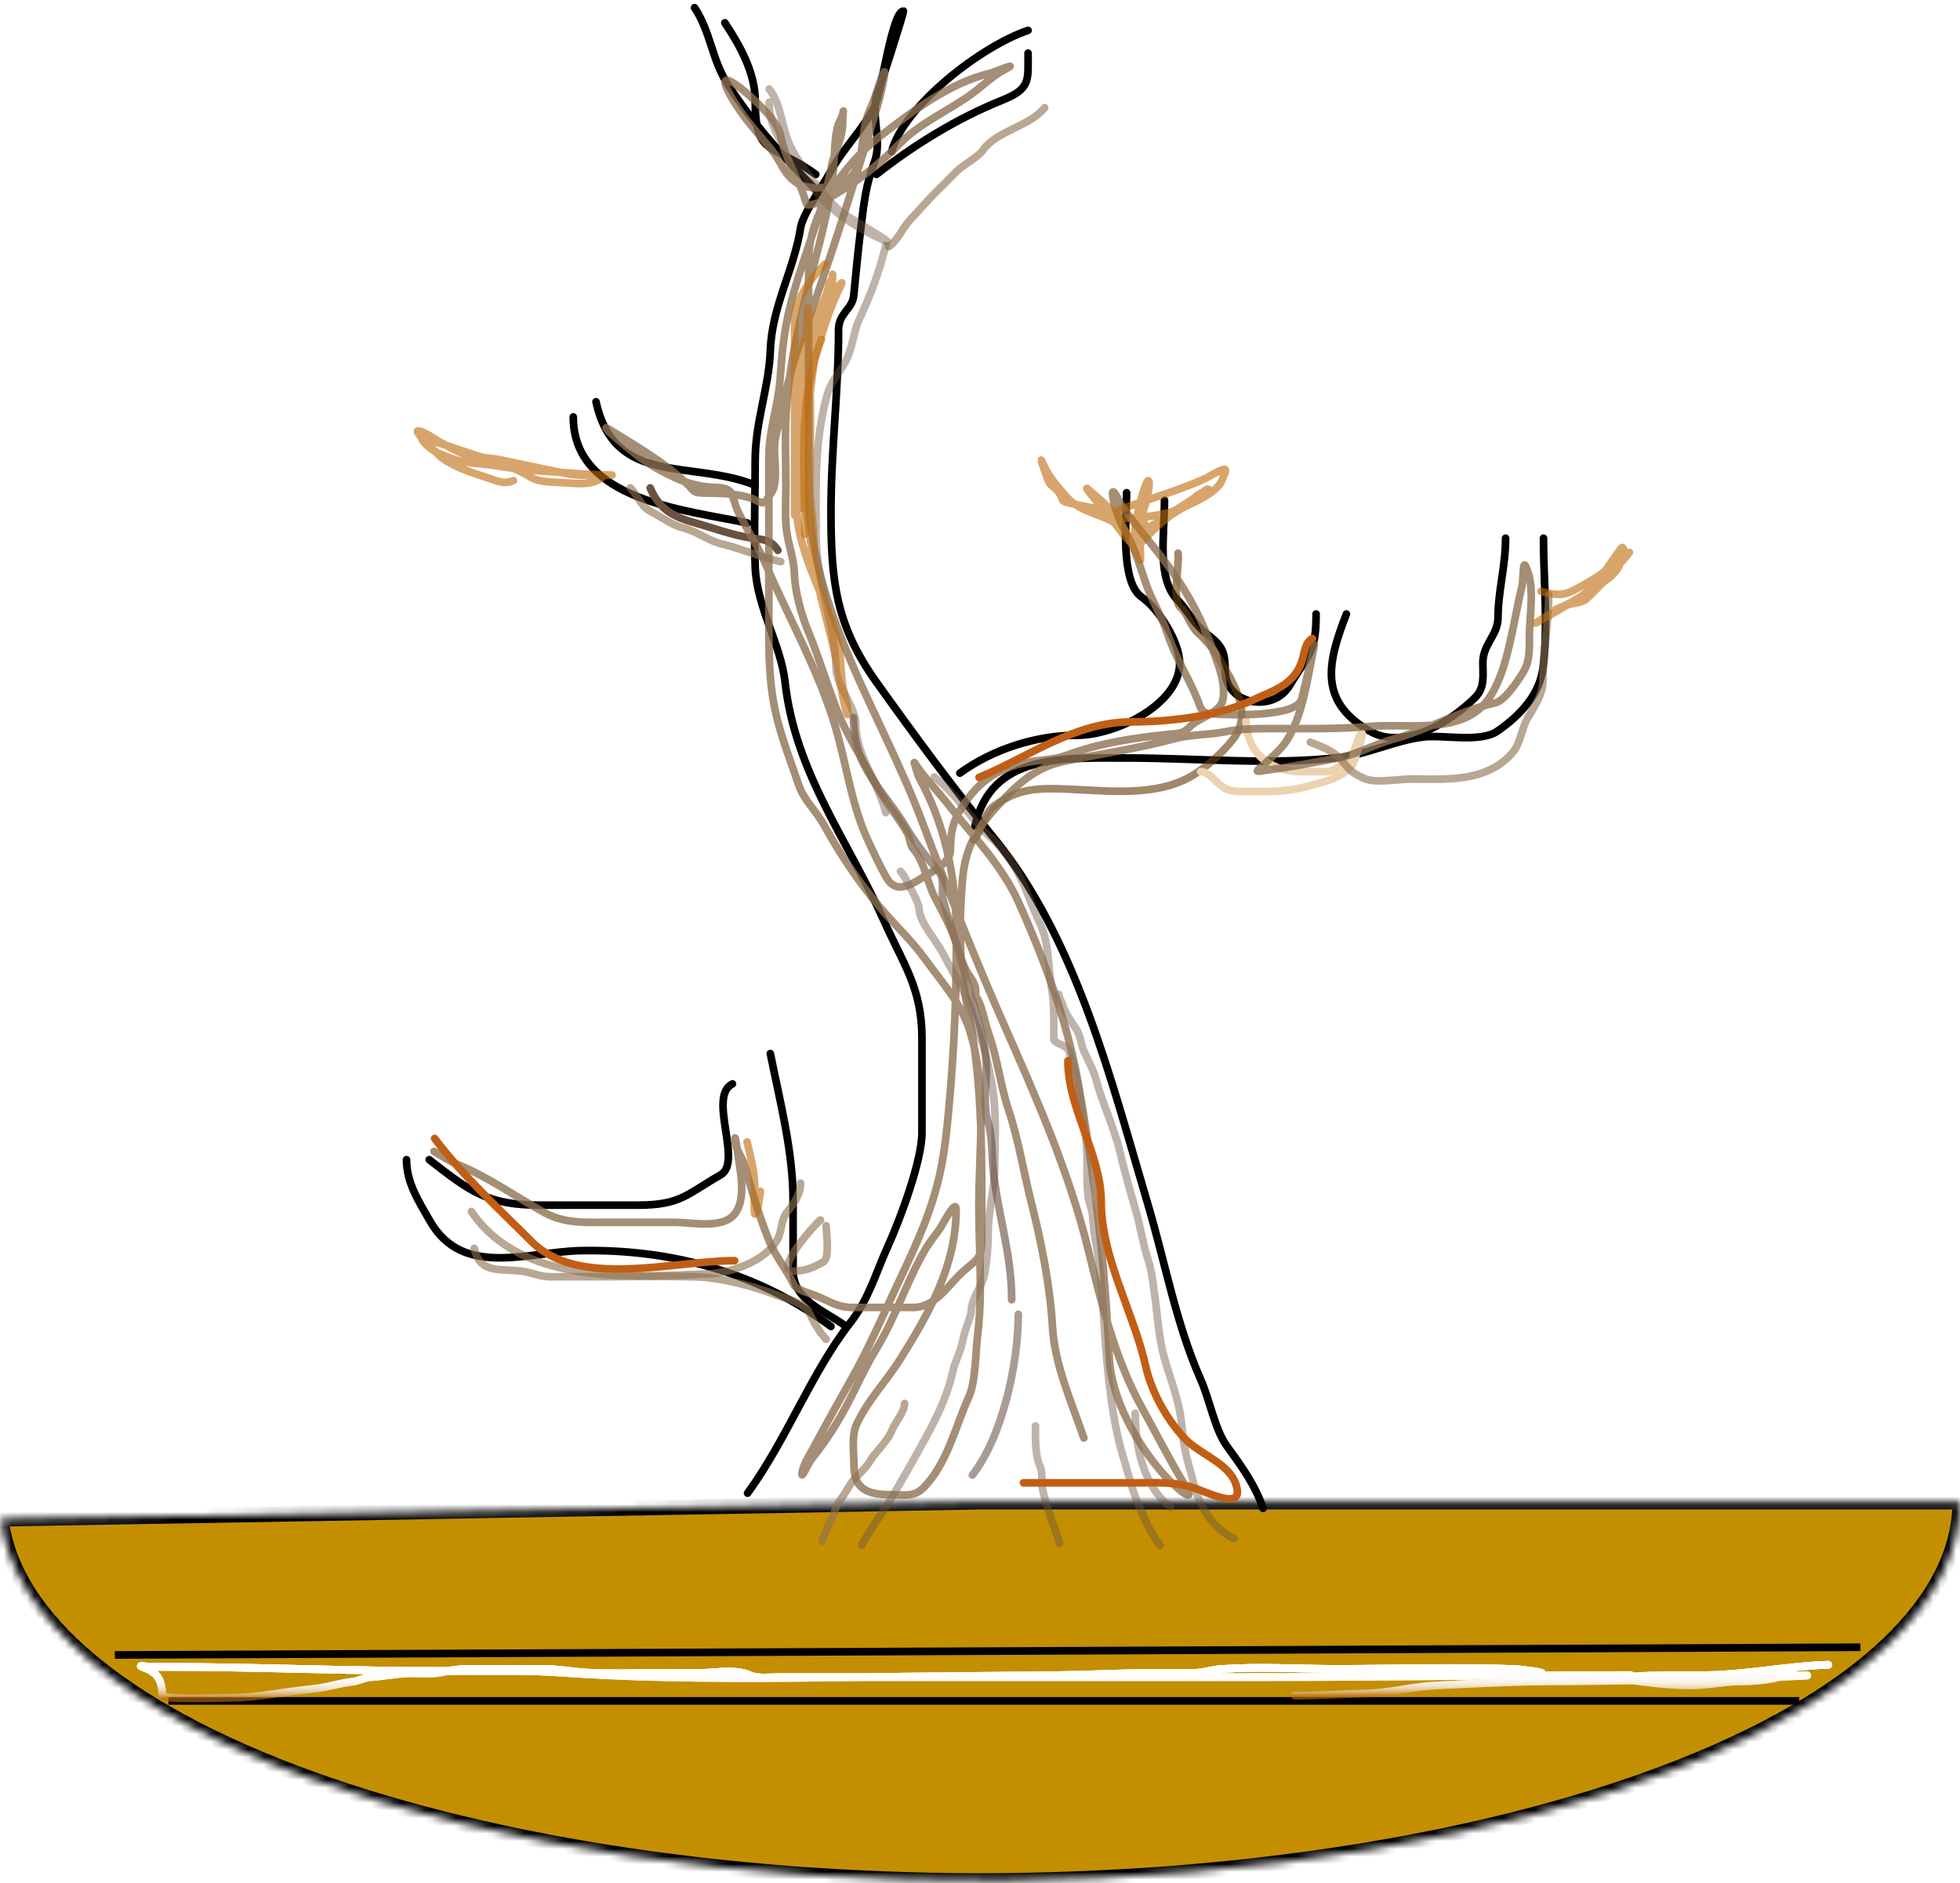 <svg width="256" height="246" viewBox="0 0 256 246" fill="none" xmlns="http://www.w3.org/2000/svg">
<mask id="path-1-inside-1_1_856" fill="white">
<path d="M256 196.178C256 209.113 242.907 221.535 219.523 230.784C196.14 240.033 164.323 245.374 130.883 245.666C97.443 245.957 65.037 241.175 40.6 232.343C16.163 223.51 1.636 211.33 0.13 198.408L128 196.178H256Z"/>
</mask>
<path d="M256 196.178C256 209.113 242.907 221.535 219.523 230.784C196.14 240.033 164.323 245.374 130.883 245.666C97.443 245.957 65.037 241.175 40.6 232.343C16.163 223.51 1.636 211.33 0.13 198.408L128 196.178H256Z" fill="#C38F00" stroke="black" stroke-width="2" mask="url(#path-1-inside-1_1_856)"/>
<path d="M115.071 10.847C114.781 12.188 114.519 13.286 114.292 13.794C114.328 13.132 114.443 12.492 114.696 11.89C114.766 11.726 114.898 11.356 115.071 10.847C115.884 7.096 116.917 1.44 117.997 1.44C118.114 1.44 116.001 8.122 115.071 10.847Z" fill="#6A5240"/>
<path d="M97.646 195.045C102.78 187.985 105.928 179.375 111.066 172.769C113.51 169.627 114.324 166.416 115.961 162.814C117.558 159.302 120.417 151.641 120.417 147.964C120.417 143.839 120.417 139.714 120.417 135.588C120.417 129.045 117.946 125.878 115.466 120.298C110.797 109.792 103.865 101.028 102.541 89.112C101.993 84.177 98.832 79.327 98.636 74.042C98.465 69.436 98.636 64.791 98.636 60.181C98.636 55.026 100.441 50.662 100.616 45.771C100.823 39.986 103.687 35.345 104.576 29.711C104.855 27.944 107.675 23.892 108.591 22.231C110.225 19.269 112.769 16.845 114.256 13.87C115.112 12.159 116.511 1.44 117.997 1.44C118.136 1.44 115.136 10.846 114.696 11.89C113.538 14.642 115.272 18.199 114.256 21.021C113.067 24.325 112.909 26.021 112.441 29.766C112.07 32.74 111.805 35.631 111.506 38.621C111.329 40.399 109.526 40.909 109.526 43.076C109.526 51.052 108.536 58.779 108.536 66.837C108.536 75.785 109.117 81.609 114.476 89.112C119.372 95.966 124.635 103.123 129.822 109.463C140.586 122.62 145.161 141.22 149.897 157.204C152.188 164.935 153.644 173.033 156.827 180.195C158.002 182.837 158.675 186.737 160.238 188.885C162.142 191.503 163.961 194.006 164.968 197.025" stroke="black" stroke-linecap="round" stroke-linejoin="round"/>
<path d="M127.347 107.923C129.432 98.421 138.861 99.013 147.147 99.013C156.22 99.013 165.844 99.96 174.868 98.957C178.627 98.54 182.158 96.703 185.978 96.262C188.524 95.969 193.389 97.042 195.603 95.492C198.509 93.458 201.091 90.811 201.544 87.187C202.226 81.724 201.599 75.819 201.599 70.302" stroke="black" stroke-linecap="round" stroke-linejoin="round"/>
<path d="M125.367 100.992C129.673 97.861 135.328 96.042 140.712 96.042C145.706 96.042 154.077 92.019 154.077 86.637C154.077 83.792 151.268 79.474 149.127 78.002C146.242 76.018 147.147 67.615 147.147 64.362" stroke="black" stroke-linecap="round" stroke-linejoin="round"/>
<path d="M152.097 65.352C152.097 69.989 151.049 75.634 153.857 78.442C155.158 79.743 155.79 81.369 157.542 82.732C159.595 84.329 160.018 84.981 160.018 87.627C160.018 91.97 166.239 93.209 168.433 89.552C170.937 85.378 171.898 85.336 171.898 80.202" stroke="black" stroke-linecap="round" stroke-linejoin="round"/>
<path d="M175.858 80.202C173.299 86.759 172.293 91.648 178.883 95.492C183.432 98.146 189.598 94.183 192.688 91.092C193.96 89.82 193.678 88.239 193.678 86.582C193.678 84.132 195.658 82.953 195.658 80.697C195.658 77.263 196.648 73.94 196.648 70.302" stroke="black" stroke-linecap="round" stroke-linejoin="round"/>
<path d="M110.516 173.264C107.525 171.065 103.586 169.911 103.586 165.894C103.586 162.869 103.586 159.844 103.586 156.819C103.586 150.374 101.88 143.945 100.616 137.624" stroke="black" stroke-linecap="round" stroke-linejoin="round"/>
<path d="M108.536 173.264C99.077 166.309 87.908 163.137 75.865 163.364C69.035 163.493 60.458 167.009 56.175 159.514C54.71 156.95 53.095 154.522 53.095 151.484" stroke="black" stroke-linecap="round" stroke-linejoin="round"/>
<path d="M56.065 151.484C61.546 155.766 63.754 157.424 70.695 157.424C74.894 157.424 79.092 157.424 83.291 157.424C88.93 157.424 89.732 155.975 94.126 153.464C97.047 151.795 92.385 143.224 95.666 141.584" stroke="black" stroke-linecap="round" stroke-linejoin="round"/>
<path d="M97.646 68.322C89.519 66.58 74.876 65.419 74.876 54.461" stroke="black" stroke-linecap="round" stroke-linejoin="round"/>
<path d="M77.846 52.481C80.29 63.617 90.184 59.991 98.636 63.372" stroke="black" stroke-linecap="round" stroke-linejoin="round"/>
<path d="M106.556 24.761C102.11 20.314 98.529 16.341 95.116 11.12C92.948 7.805 92.851 4.203 90.716 1" stroke="black" stroke-linecap="round" stroke-linejoin="round"/>
<path d="M106.556 22.781C100.805 18.598 98.636 20.608 98.636 13.1C98.636 9.491 96.597 5.862 94.676 2.98" stroke="black" stroke-linecap="round" stroke-linejoin="round"/>
<path d="M114.477 22.781C119.412 18.903 125.024 15.455 130.867 13.1C134.639 11.581 134.277 10.521 134.277 6.94" stroke="black" stroke-linecap="round" stroke-linejoin="round"/>
<path d="M116.457 19.811C118.013 13.868 128.177 6.004 134.277 3.97" stroke="black" stroke-linecap="round" stroke-linejoin="round"/>
<line x1="14.998" y1="216.178" x2="242.998" y2="215.169" stroke="black"/>
<line x1="22" y1="222.178" x2="235" y2="222.178" stroke="black"/>
<g filter="url(#filter0_d_1_856)">
<path d="M132.136 165.775C132.136 159.579 130.243 154.449 129.703 148.509C129.504 146.329 129.639 144.557 129.014 142.447C128.403 140.386 128.83 137.778 128.83 135.651C128.83 131.259 126.969 127.087 125.937 122.839C125.168 119.673 124 116.655 123.182 113.517C122.902 112.443 123.437 110.838 122.677 109.936C121.124 108.092 119.79 106.471 118.452 104.242C115.204 98.829 111.472 96.436 111.472 89.731" stroke="#6A5240" stroke-opacity="0.64" stroke-linecap="round" stroke-linejoin="round"/>
</g>
<g filter="url(#filter1_d_1_856)">
<path d="M155.189 194.967C152.44 193.714 150.661 190.795 149.956 187.925C149.531 186.192 148.893 184.339 148.636 182.57C148.423 181.104 148.343 179.596 148.049 178.144C147.581 175.831 146.703 173.613 146.068 171.346C145.347 168.771 145.211 166.045 144.846 163.399C144.624 161.791 144.443 160.051 143.941 158.508C143.246 156.373 142.947 154.168 142.327 152.053C141.555 149.419 140.859 146.916 140.224 144.277C139.462 141.107 137.982 138.131 137.143 134.984C136.822 133.78 136.124 132.535 135.615 131.39C135.19 130.435 135.13 129.347 134.6 128.48C134.057 127.592 133.131 126.427 132.864 125.436C132.718 124.895 132.301 124.382 132.301 123.883" stroke="#6A5240" stroke-opacity="0.44" stroke-linecap="round" stroke-linejoin="round"/>
</g>
<g filter="url(#filter2_d_1_856)">
<path d="M106.553 195.847C107.73 193.581 109.361 191.547 110.636 189.343C111.631 187.624 112.634 185.914 113.595 184.183C115.575 180.62 117.551 177.165 118.437 173.18C118.738 171.824 119.488 170.537 119.745 169.12C119.886 168.343 120.121 167.712 120.369 166.969C120.517 166.523 120.858 165.667 120.858 165.245C120.858 163.572 122.337 162.014 122.606 160.403C122.894 158.674 123.058 157.1 123.058 155.268C123.058 152.204 123.939 149.255 123.939 146.159C123.939 142.391 124.211 139.049 123.498 135.278C123.052 132.915 122.599 130.802 121.738 128.553C121.097 126.879 120.714 125.158 119.879 123.565C118.956 121.803 117.979 120.107 117.067 118.381C116.185 116.711 114.148 114.579 114.035 112.659C114.001 112.08 113.346 110.765 113.02 110.214C112.582 109.472 112.212 108.415 111.614 107.817" stroke="#6A5240" stroke-opacity="0.44" stroke-linecap="round" stroke-linejoin="round"/>
</g>
<g filter="url(#filter3_d_1_856)">
<path d="M145.506 195.847C144.268 194.231 143.545 192.52 142.742 190.663C141.847 188.59 141.418 186.625 140.762 184.501C139.517 180.475 138.993 176.083 138.586 171.896C138.075 166.648 138.068 161.257 137.094 156.063C136.903 155.045 136.776 153.979 136.715 152.945C136.661 152.031 136.275 151.323 136.152 150.439C135.794 147.858 136.167 145.169 135.798 142.589C135.252 138.769 134.923 135.002 133.609 131.28C133.332 130.493 131.656 130.304 131.641 129.727C131.585 127.539 131.772 125.383 131.372 123.223C130.878 120.556 131.065 117.225 129.88 114.738C128.667 112.19 127.854 109.36 126.359 106.986C125.642 105.846 124.618 104.467 123.596 103.563C120.853 101.136 119.023 97.749 116.016 95.493" stroke="#6A5240" stroke-opacity="0.44" stroke-linecap="round" stroke-linejoin="round"/>
</g>
<g filter="url(#filter4_d_1_856)">
<path d="M109.693 100.159C108.842 96.499 105.794 92.614 105.794 88.752C105.794 86.284 103.264 83.663 103.195 81.315C103.017 75.26 100.595 69.887 100.595 63.915C100.595 57.475 100.334 51.716 102.04 45.575C102.525 43.828 103.704 42.636 104.494 41.099C105.408 39.322 105.437 37.445 106.227 35.72C107.809 32.268 108.802 29.646 109.693 26.081" stroke="#6A5240" stroke-opacity="0.44" stroke-linecap="round" stroke-linejoin="round"/>
</g>
<g filter="url(#filter5_d_1_856)">
<path d="M132.409 195.589C131.634 193.187 130.675 190.969 130.166 188.48C129.991 187.627 130.232 186.388 129.868 185.615C129.17 184.13 129.247 181.925 129.247 180.263" stroke="#6A5240" stroke-opacity="0.44" stroke-linecap="round" stroke-linejoin="round"/>
</g>
<g filter="url(#filter6_d_1_856)">
<path d="M94.464 7.34C94.464 11.766 97.156 13.462 99.155 16.96C101.508 21.078 105.399 23.54 109.534 25.419C111.279 26.212 106.367 23.254 104.724 22.268C103.101 21.294 101.884 19.692 100.696 18.24C99.562 16.855 98.002 14.699 97.213 13.074C96.078 10.739 96.108 7.689 94.464 5.634" stroke="#6A5240" stroke-opacity="0.44" stroke-linecap="round" stroke-linejoin="round"/>
</g>
<g filter="url(#filter7_d_1_856)">
<path d="M146.871 190.866C143.311 188.062 142.273 182.995 142.273 178.606" stroke="#6A5240" stroke-opacity="0.44" stroke-linecap="round" stroke-linejoin="round"/>
</g>
<g filter="url(#filter8_d_1_856)">
<path d="M121 186.678C124.819 181.818 127 172.394 127 165.678" stroke="#6A5240" stroke-opacity="0.57" stroke-linecap="round" stroke-linejoin="round"/>
</g>
<g filter="url(#filter9_d_1_856)">
<path d="M101.4 195.328C101.749 194.139 102.161 193.326 102.686 192.277C103.027 191.594 103.276 190.522 103.738 189.952C104.436 189.089 104.861 188.027 105.607 187.174C106.274 186.411 107.072 185.813 107.581 184.94C108.454 183.444 109.86 182.443 110.515 180.785C110.938 179.717 112.151 178.466 112.151 177.332" stroke="#8D7151" stroke-opacity="0.62" stroke-linecap="round" stroke-linejoin="round"/>
</g>
<g filter="url(#filter10_d_1_856)">
<path d="M130.444 8.066C128.4 10.583 124.188 11.054 122.372 13.626C121.709 14.565 119.963 15.412 119.036 16.303C118.269 17.041 117.581 17.788 116.812 18.527C115.414 19.872 114.145 21.366 112.859 22.728C111.915 23.727 111.258 25.429 110.058 26.229" stroke="#8D7151" stroke-opacity="0.62" stroke-linecap="round" stroke-linejoin="round"/>
</g>
<g filter="url(#filter11_d_1_856)">
<path d="M78.923 57.734C80.174 60.676 82.094 61.555 84.936 62.347C87.494 63.06 89.805 63.976 92.473 64.324C93.953 64.517 94.732 64.582 95.603 65.888" stroke="#6A5240" stroke-linecap="round" stroke-linejoin="round"/>
</g>
<g filter="url(#filter12_d_1_856)">
<path d="M76.329 57.734C77.516 58.996 77.625 60.113 79.088 60.864C80.63 61.656 81.704 62.577 83.371 63.006C85.103 63.451 86.518 64.635 88.313 65.065C90.888 65.681 93.367 66.792 95.973 67.371" stroke="#8D7151" stroke-opacity="0.62" stroke-linecap="round" stroke-linejoin="round"/>
</g>
<g filter="url(#filter13_d_1_856)">
<path d="M55.572 152.251C61.968 161.749 75.886 160.841 86.336 160.406C89.554 160.272 93.886 158.78 95.52 155.958C96.141 154.886 95.959 153.358 96.797 152.334C97.686 151.247 98.568 150 98.568 148.545" stroke="#8D7151" stroke-opacity="0.62" stroke-linecap="round" stroke-linejoin="round"/>
</g>
<g filter="url(#filter14_d_1_856)">
<path d="M55.942 157.07C56.699 160.519 59.425 159.653 62.243 160.056C63.549 160.242 64.469 160.776 65.93 160.776C67.426 160.776 68.922 160.776 70.418 160.776C75.144 160.776 79.882 160.676 84.606 160.776C88.084 160.85 92.245 161.954 95.438 163.165C96.909 163.723 99.079 164.153 99.762 165.595C100.271 166.669 101.062 168.09 101.904 168.931" stroke="#8D7151" stroke-opacity="0.62" stroke-linecap="round" stroke-linejoin="round"/>
</g>
<g filter="url(#filter15_d_1_856)">
<path d="M101.163 153.363C100.356 153.974 95.014 160.035 97.621 160.035C99.184 160.035 100.159 159.604 101.533 158.841C102.426 158.345 101.904 155.021 101.904 154.105" stroke="#8D7151" stroke-opacity="0.62" stroke-linecap="round" stroke-linejoin="round"/>
</g>
<g filter="url(#filter16_d_1_856)">
<path d="M147.865 66.259C148.101 67.677 146.988 72.37 148.236 73.384C149.085 74.074 149.465 75.774 150.459 76.658C151.21 77.325 152.481 78.719 152.972 79.603C154.605 82.542 157.918 86.879 155.072 90.537C153.597 92.434 151.152 94.639 148.977 95.726C143.741 98.344 137.008 97.024 131.185 97.024C128.033 97.024 125.953 97.645 123.628 99.454C122.626 100.233 122.196 102.677 121.178 103.695" stroke="#684011" stroke-opacity="0.62" stroke-linecap="round" stroke-linejoin="round"/>
</g>
<g filter="url(#filter17_d_1_856)">
<path d="M156.761 88.128C156.864 92.385 159.851 94.8 163.968 94.8C164.997 94.8 166.027 94.8 167.057 94.8C168.266 94.8 168.602 94.159 169.651 93.77C170.965 93.284 170.573 93.07 170.928 91.917C171.024 91.605 171.571 89.775 171.875 89.775C172.181 89.775 170.805 93.664 170.66 93.873C169.422 95.662 166.366 96.297 164.359 96.818C161.786 97.485 159.263 97.394 156.596 97.394C154.854 97.394 154.138 97.329 152.848 96.076C152.276 95.521 151.639 94.8 150.83 94.8" stroke="#EBD2B0" stroke-linecap="round" stroke-linejoin="round"/>
</g>
<g filter="url(#filter18_d_1_856)">
<path d="M198.274 73.672C198.274 77.573 197.533 80.9 197.533 84.813C197.533 86.756 196.396 88.284 195.474 89.899C194.692 91.267 194.666 93.076 193.456 94.429C190.038 98.249 184.851 97.765 180.153 97.765C178.566 97.765 175.652 98.344 174.182 97.683C172.842 97.08 172.356 96.703 171.422 95.541C170.221 94.045 168.801 93.611 167.139 92.946" stroke="#8D7151" stroke-opacity="0.62" stroke-linecap="round" stroke-linejoin="round"/>
</g>
<g filter="url(#filter19_f_1_856)">
<path d="M141.564 187.834C139.948 183.146 137.741 178.241 137.466 173.296C137.177 168.082 136.009 162.245 134.728 157.193C133.713 153.194 133.042 148.924 131.742 145.024C130.652 141.755 130.313 138.315 129.147 135.078C128.646 133.684 128.308 131.421 127.562 130.3C127.342 129.971 127.488 129.357 127.397 128.982C127.191 128.139 126.553 127.436 126.161 126.676C125.388 125.174 125.108 123.684 124.514 122.146C123.894 120.542 122.915 118.755 122.105 117.224C121.108 115.342 120.729 112.489 119.325 110.944C118.79 110.356 118.903 109.513 118.501 108.802C117.343 106.754 115.769 104.99 114.671 102.913C112.864 99.494 110.627 96.176 109.235 92.555C107.956 89.23 106.954 85.837 105.569 82.486C104.682 80.339 103.816 77.279 103.757 74.949C103.715 73.252 103.162 71.692 102.851 70.048C102.445 67.903 102.645 65.593 102.645 63.418C102.645 60.351 102.509 57.255 102.666 54.192C102.994 47.786 104.57 41.206 106.187 35.042C107.401 30.414 108.685 25.665 108.946 20.834C109.019 19.485 109.07 16.922 109.688 15.809C110.443 14.45 110.058 13.596 110.058 16.056C110.058 18.255 108.99 19.66 108.596 21.76C107.249 28.945 103.93 35.438 102.645 42.62C102.213 45.037 102.069 47.207 101.883 49.621C101.618 53.069 100.421 56.244 100.421 59.732C100.421 66.699 100.421 73.666 100.421 80.632C100.421 85.24 100.377 89.461 101.513 93.935C102.275 96.936 103.34 99.647 104.334 102.563C105.009 104.544 106.594 105.906 107.587 107.711C109.661 111.482 112.023 115.019 114.795 118.357C116.787 120.757 119.063 122.813 120.89 125.358C122.94 128.215 125.417 130.91 126.553 134.316C128.998 141.651 127.85 149.935 127.85 157.585C127.85 163.076 128.372 169.001 127.685 174.449C127.401 176.707 127.453 180.458 126.553 182.439C124.793 186.31 123.659 191.404 120.519 194.424C119.334 195.563 118.109 195.247 116.483 195.247C113.557 195.247 111.541 194.69 111.541 191.479C111.541 189.806 111.17 187.542 111.912 185.981C113.436 182.771 115.713 180.511 117.554 177.579C121.354 171.527 124.885 165.279 124.885 158.017C124.885 156.451 123.071 160.07 122.743 160.529C122.052 161.496 121.399 162.271 120.807 163.289C118.408 167.421 116.955 172.137 114.424 176.262C112.733 179.017 111.512 182.04 109.873 184.89C108.705 186.92 107.464 188.765 106.002 190.594C105.528 191.185 104.683 193.243 104.746 192.488C104.834 191.427 105.836 189.883 106.27 189.07C107.883 186.04 109.573 183.044 111.253 180.05C113.279 176.44 114.905 172.759 116.648 169.013C118.904 164.164 121.163 159.693 122.496 154.434C123.298 151.271 123.639 147.977 123.937 144.735C124.666 136.823 124.994 128.695 124.885 120.746C124.796 114.297 123.281 107.365 120.107 101.698C119.856 101.25 119.365 99.489 119.407 99.556C120.572 101.45 122.276 103.092 123.649 104.849C126.933 109.053 130.823 112.937 133.039 117.863C136.375 125.276 139.41 133.457 140.823 141.461C142.926 153.38 144.352 165.19 144.879 177.312C145.113 182.676 148.603 188.922 152.272 192.9C153.185 193.89 156.711 197.2 154.661 193.826C152.712 190.621 151.007 187.225 149.183 183.942C145.652 177.586 143.847 170.196 142.12 163.186C139.677 153.271 135.473 143.65 131.35 134.336C127.409 125.432 123.861 116.418 120.437 107.32C115.074 93.072 105.611 79.487 105.611 63.83C105.611 53.89 105.611 43.951 105.611 34.012C105.611 27.979 110.194 21.488 114.918 17.827C119.115 14.575 123.996 10.846 129.23 9.59C129.854 9.44 133.347 7.975 131.309 9.034C129.746 9.847 128.489 11.093 127.088 12.144C124.163 14.337 120.328 15.959 117.76 18.527C115.363 20.924 112.996 22.938 110.141 24.746C109.067 25.426 107.782 26.229 106.558 26.579C105.225 26.959 105.447 26.931 105.013 25.631C104.115 22.935 102.534 20.715 101.986 17.868C101.641 16.07 99.966 14.481 98.712 13.256C97.028 11.608 92.885 8.163 95.603 12.823C97.132 15.444 98.901 17.287 100.792 19.598C102.141 21.247 102.282 22.725 104.128 23.922C106.05 25.169 110.627 24.402 111.706 22.357C112.942 20.015 112.431 16.938 113.6 14.388C114.238 12.997 114.585 11.693 115.083 10.27C115.18 9.993 115.717 8.625 115.495 9.961C115.058 12.582 114.211 15.168 113.435 17.703C110.761 26.448 108.032 35.135 104.869 43.732C103.641 47.069 102.77 50.311 102.11 53.801C101.817 55.348 101.203 56.81 101.163 58.393C101.12 60.062 101.488 62.035 101.08 63.665C100.959 64.151 100.273 65.111 99.968 65.518C99.631 65.968 98.623 65.255 98.321 65.147C96.373 64.453 94.269 64.438 92.226 64.406C90.356 64.377 90.82 64.237 89.611 63.088C86.69 60.314 82.998 58.23 79.603 56.108C77.521 54.806 83.098 59.638 85.225 60.864C87.815 62.359 90.349 63.593 93.379 63.665C96.158 63.731 95.347 64.665 96.468 66.96C97.6 69.276 99.034 71.422 100.051 73.796C103.097 80.905 106.957 87.623 109.152 95.088C110.614 100.058 111.203 105.124 113.374 109.791C114.134 111.425 114.858 112.995 115.742 114.568C116.956 116.73 118.652 115.79 120.601 114.568C121.82 113.804 124.143 112.704 124.143 111.026C124.143 108.81 124.399 107.409 125.626 105.466C127.855 101.937 130.641 100.115 134.769 99.474C136.434 99.216 137.763 99.229 139.32 98.65C143.514 97.093 147.941 96.408 152.375 95.953C153.931 95.793 154.537 95.881 155.402 94.944C156.474 93.782 159.417 93.136 159.726 91.382C160.111 89.203 159.133 86.859 158.408 84.874C157.048 81.15 155.47 77.999 153.137 74.702C151.102 71.826 148.785 69.196 146.712 66.383C146.345 65.885 145.069 62.891 145.353 64.941C145.598 66.709 146.49 68.532 147.33 70.089C148.422 72.113 148.984 74.322 149.76 76.473C150.533 78.617 151.757 80.57 152.478 82.733C153.487 85.761 155.102 88.297 156.349 91.237C156.775 92.241 156.788 93.138 158.079 93.235C160.108 93.388 169.375 93.794 170.022 91.299C170.592 89.101 172.047 82.445 171.587 84.668C170.805 88.447 170.184 93.399 168.087 96.694C167.249 98.01 165.759 99.227 164.627 100.257C163.938 100.883 164.1 100.785 165.286 100.627C168.534 100.194 171.77 99.592 174.985 98.959C177.401 98.484 179.605 97.192 181.986 96.55C186.509 95.33 190.697 92.814 195.227 91.835C196.556 91.547 198.25 88.948 198.933 87.84C199.84 86.371 199.757 84.767 199.757 83.103C199.757 80.418 200.579 76.338 199.201 73.858C198.911 73.336 198.939 75.938 198.81 76.473C198.391 78.209 198.061 79.954 197.698 81.703C197.027 84.933 196.065 89.802 193.621 92.246C190.032 95.835 183.485 94.484 179 94.882C174.662 95.268 170.324 95.17 165.966 95.17C163.995 95.17 161.975 95.194 160.035 95.582C157.879 96.013 155.515 95.925 153.425 96.488C148.751 97.747 143.876 98.474 139.134 99.412C135.656 100.1 133.375 101.973 131 104.499C127.794 107.91 126.117 110.253 125.708 114.98C125.246 120.324 125.264 126.379 126.367 131.618C128.474 141.626 128.221 151.887 128.221 162.053C128.221 164.518 127.45 164.586 125.791 166.089C123.761 167.927 122.194 170.784 119.242 170.784C116.586 170.784 113.93 170.784 111.273 170.784C109.526 170.784 108.38 170.025 106.764 169.322C106.139 169.05 104.019 168.518 103.696 167.839C102.764 165.884 101.229 164.02 100.442 162.053C99.172 158.878 98.178 155.592 97.291 152.292C96.993 151.183 95.974 150.016 95.974 148.874C95.974 147.66 96.444 151.258 96.632 152.457C96.985 154.707 97.317 158.276 94.903 159.397C93.004 160.278 89.996 159.664 88.004 159.664C85.142 159.664 82.28 159.664 79.418 159.664C76.431 159.664 73.786 159.864 71.098 158.388C67.286 156.293 63.879 153.796 59.814 152.128C58.658 151.654 57.73 151.026 56.684 150.398" stroke="#8D7151" stroke-opacity="0.79" stroke-linecap="round" stroke-linejoin="round"/>
</g>
<g filter="url(#filter20_f_1_856)">
<path d="M107.298 44.309C104.14 52.402 105.128 61.217 105.128 69.807" stroke="#BF6E12" stroke-opacity="0.62" stroke-linecap="round" stroke-linejoin="round"/>
</g>
<g filter="url(#filter21_f_1_856)">
<path d="M106.766 44.416C105.714 51.586 104.781 58.528 104.781 65.762C104.781 68.069 104.781 63.564 104.781 63.142C104.781 60.587 104.781 58.031 104.781 55.475C104.781 53.37 104.781 51.265 104.781 49.16C104.781 47.472 104.526 45.733 105.222 44.168C105.921 42.596 106.716 41.038 107.484 39.48C107.915 38.604 108.103 38.021 108.27 37.108C108.348 36.676 108.752 36.543 108.752 36.046C108.752 34.99 108.747 38.177 108.504 39.204C108.087 40.966 107.401 42.658 106.877 44.389C106.226 46.54 106.096 48.858 105.512 51.049C104.147 56.167 103.951 61.059 104.036 66.314C104.109 70.815 106.366 75.448 108.008 79.552C108.725 81.345 109.582 83.733 109.731 85.674C109.843 87.132 109.871 88.494 110.131 89.949C110.308 90.938 110.738 92.064 110.738 93.065C110.738 94.38 109.947 90.546 109.759 89.246C109.244 85.692 108.305 82.322 107.428 78.848C106.304 74.395 105.774 69.313 105.774 64.714C105.774 58.42 106.04 52.029 105.539 45.768C105.405 44.091 105.525 42.361 105.525 40.679C105.525 38.623 105.277 44.787 105.277 46.843C105.277 52.028 105.277 57.213 105.277 62.398C105.277 65.761 105.467 68.674 106.077 71.968C106.34 73.39 106.27 70.846 106.27 70.533C106.27 68.311 105.841 66.111 105.787 63.887C105.672 59.116 105.352 54.32 105.539 49.546C105.655 46.592 106.051 42.983 107.318 40.307C107.822 39.243 108.666 38.37 109.442 37.508C109.791 37.12 110.223 36.452 109.745 37.439C108.479 40.05 107.528 42.878 106.766 45.671C106.166 47.874 105.33 49.998 105.277 52.304C105.23 54.365 104.911 56.146 104.56 58.178C104.108 60.795 104.305 63.481 104.036 66.121C104.006 66.413 103.803 68.327 103.788 66.783C103.773 65.239 103.788 63.694 103.788 62.15C103.788 58.435 103.788 54.722 103.788 51.008C103.788 48.599 103.788 46.191 103.788 43.782C103.788 42.603 103.68 41.366 104.036 40.224C104.736 37.986 106.045 36.203 107.759 34.488" stroke="#BF6E12" stroke-opacity="0.62" stroke-linecap="round" stroke-linejoin="round"/>
</g>
<g filter="url(#filter22_f_1_856)">
<path d="M149.955 64.273C149.66 66.082 148.989 67.673 148.521 69.43C148.339 70.112 148.217 70.998 148.217 71.706C148.217 72.583 148.217 70.092 148.217 69.72C148.217 67.475 150.093 61.008 150.093 63.253C150.093 64.725 149.184 66.259 148.99 67.721C148.771 69.357 148.962 71.132 148.962 72.781C148.962 73.192 149.01 73.397 148.797 72.891C148.41 71.978 147.873 71.112 147.418 70.23C146.677 68.797 145.861 67.377 144.715 66.231C143.879 65.396 142.984 64.681 142.122 63.915C141.298 63.182 143.398 65.718 144.108 66.562C145.206 67.867 146.771 68.777 147.569 70.313C148.041 71.221 147.549 70.8 147.031 70.203C146.142 69.175 145.398 67.785 144.246 67.017C143.09 66.246 141.212 66.089 139.889 65.762C138.461 65.41 138.968 65.518 138.427 64.521C137.913 63.575 137.149 63.626 136.8 62.508C136.611 61.905 135.437 58.733 136.331 60.771C137.011 62.321 138.111 63.538 139.199 64.797C140.894 66.76 143.221 66.995 145.335 68.134C145.969 68.475 147.027 69.657 147.418 70.23C148.183 71.352 148.098 71.946 149.183 70.754C150.918 68.848 152.837 67.071 155.195 65.983C156.502 65.38 159.164 64.119 159.635 62.646C159.727 62.36 160.147 61.658 160.049 61.364C159.927 60.999 157.657 62.402 157.484 62.48C154.327 63.918 150.831 64.947 147.555 66.107C147.428 66.152 145.379 66.906 145.487 67.252C145.815 68.3 151.604 67.259 152.492 67.003C154.061 66.551 154.989 66.109 156.284 65.128C156.649 64.852 157.272 63.979 157.732 63.887C158.266 63.78 156.76 64.396 156.339 64.742C155.207 65.675 153.894 66.382 152.658 67.169C152.072 67.541 148.649 70.267 149.458 68.245" stroke="#BF6E12" stroke-opacity="0.62" stroke-linecap="round" stroke-linejoin="round"/>
</g>
<g filter="url(#filter23_f_1_856)">
<path d="M78.967 62.039C77.643 63.609 75.094 63.109 73.203 63.032C72.255 62.993 70.293 62.93 69.48 62.425C66.559 60.612 63.033 59.844 59.759 58.675C58.438 58.203 57.085 57.826 55.76 57.365C54.989 57.097 54.839 57.163 55.443 57.847C56.447 58.985 57.42 59.243 58.752 59.805C60.569 60.572 62.6 60.482 64.516 60.798C66.699 61.158 68.9 61.419 71.107 61.557C73.945 61.734 76.741 62.039 79.588 62.039C81.358 62.039 76.017 62.249 74.279 61.915C71.35 61.352 68.49 60.706 65.564 60.109C64.156 59.822 62.72 59.767 61.317 59.502C59.977 59.249 58.652 58.338 57.456 57.737C57.005 57.51 55.165 56.182 54.56 56.303C54.123 56.39 57.431 59.588 57.594 59.709C59.773 61.317 62.207 61.881 64.709 62.756C65.573 63.059 66.206 63.123 67.053 62.784" stroke="#BF6E12" stroke-opacity="0.62" stroke-linecap="round" stroke-linejoin="round"/>
</g>
<g filter="url(#filter24_f_1_856)">
<path d="M97.583 149.16C98.081 151.387 98.576 152.981 98.576 155.228C98.576 155.485 98.423 158.561 98.603 158.606C98.921 158.685 99.283 155.954 99.32 155.614" stroke="#BF6E12" stroke-opacity="0.62" stroke-linecap="round" stroke-linejoin="round"/>
</g>
<g filter="url(#filter25_f_1_856)">
<path d="M212.822 72.157C211.154 74.229 209.204 76.329 207.277 78.165C206.457 78.945 205.017 78.658 204.016 79.346C203.113 79.966 202.126 80.326 201.269 80.938C201.239 80.959 200.176 81.606 200.756 81.297C202.893 80.157 204.977 78.847 207.02 77.549C208.457 76.635 210.613 75.565 211.436 74.006C211.591 73.713 212.505 71.111 211.872 71.849C210.735 73.176 210.703 74.314 209.228 75.392C208.264 76.096 207.604 77.176 206.584 77.882C205.75 78.46 204.35 79.146 203.4 79.525C202.35 79.945 205.566 78.792 206.507 78.165C208.748 76.671 212.716 69.523 211.795 72.055C211.127 73.893 208.389 75.545 206.815 76.419C204.627 77.634 203.997 78.02 201.269 77.24" stroke="#BF6E12" stroke-opacity="0.62" stroke-linecap="round" stroke-linejoin="round"/>
</g>
<g filter="url(#filter26_f_1_856)">
<path d="M201.409 218.541C194.287 218.541 187.165 218.541 180.044 218.541C174.695 218.541 190.741 218.541 196.09 218.541C197.619 218.541 199.148 218.541 200.677 218.541C202.705 218.541 198.241 218.04 198.062 218.033C190.234 217.732 182.354 218.003 174.516 218.003C169.56 218.003 164.469 217.676 159.515 218.018C158.259 218.105 157.068 218.541 155.81 218.541C153.842 218.541 151.875 218.541 149.908 218.541C146.128 218.541 142.362 218.766 138.598 218.81C129.843 218.912 121.075 218.956 112.332 219.079C101.25 219.235 90.06 219.339 78.999 218.825C75.137 218.645 71.36 218.272 67.48 218.272C64.023 218.272 60.567 218.272 57.111 218.272C45.161 218.272 33.255 217.734 21.342 217.734C20.804 217.734 20.267 217.734 19.729 217.734C18.993 217.734 17.652 217.386 18.907 217.869C20.78 218.589 21.12 219.643 21.223 221.499C21.255 222.078 29.384 221.768 30.277 221.768C33.745 221.768 37.165 220.952 40.616 220.648C42.442 220.486 44.202 219.898 46.025 219.676C46.87 219.574 47.587 219.13 48.415 219.079C50.069 218.975 51.682 218.635 53.346 218.571C54.781 218.515 56.381 218.75 57.798 218.421C59.143 218.109 60.041 218.003 61.473 218.003C64.581 218.003 67.689 218.003 70.796 218.003C72.926 218.003 74.977 218.41 77.101 218.511C79.96 218.647 82.847 218.541 85.707 218.541C87.54 218.541 89.373 218.541 91.206 218.541C93.171 218.541 96.052 217.97 97.899 218.81C98.959 219.291 100.332 219.079 101.455 219.079C103.367 219.079 105.28 219.079 107.192 219.079C108.397 219.079 109.603 219.079 110.808 219.079C116.326 219.079 121.844 219.079 127.362 219.079C139.873 219.079 152.383 219.079 164.894 219.079C180.902 219.079 197.03 218.81 212.973 218.81" stroke="#BF6E12" stroke-opacity="0.62" stroke-linecap="round" stroke-linejoin="round"/>
<path d="M201.409 218.541C194.287 218.541 187.165 218.541 180.044 218.541C174.695 218.541 190.741 218.541 196.09 218.541C197.619 218.541 199.148 218.541 200.677 218.541C202.705 218.541 198.241 218.04 198.062 218.033C190.234 217.732 182.354 218.003 174.516 218.003C169.56 218.003 164.469 217.676 159.515 218.018C158.259 218.105 157.068 218.541 155.81 218.541C153.842 218.541 151.875 218.541 149.908 218.541C146.128 218.541 142.362 218.766 138.598 218.81C129.843 218.912 121.075 218.956 112.332 219.079C101.25 219.235 90.06 219.339 78.999 218.825C75.137 218.645 71.36 218.272 67.48 218.272C64.023 218.272 60.567 218.272 57.111 218.272C45.161 218.272 33.255 217.734 21.342 217.734C20.804 217.734 20.267 217.734 19.729 217.734C18.993 217.734 17.652 217.386 18.907 217.869C20.78 218.589 21.12 219.643 21.223 221.499C21.255 222.078 29.384 221.768 30.277 221.768C33.745 221.768 37.165 220.952 40.616 220.648C42.442 220.486 44.202 219.898 46.025 219.676C46.87 219.574 47.587 219.13 48.415 219.079C50.069 218.975 51.682 218.635 53.346 218.571C54.781 218.515 56.381 218.75 57.798 218.421C59.143 218.109 60.041 218.003 61.473 218.003C64.581 218.003 67.689 218.003 70.796 218.003C72.926 218.003 74.977 218.41 77.101 218.511C79.96 218.647 82.847 218.541 85.707 218.541C87.54 218.541 89.373 218.541 91.206 218.541C93.171 218.541 96.052 217.97 97.899 218.81C98.959 219.291 100.332 219.079 101.455 219.079C103.367 219.079 105.28 219.079 107.192 219.079C108.397 219.079 109.603 219.079 110.808 219.079C116.326 219.079 121.844 219.079 127.362 219.079C139.873 219.079 152.383 219.079 164.894 219.079C180.902 219.079 197.03 218.81 212.973 218.81" stroke="url(#paint0_linear_1_856)" stroke-linecap="round" stroke-linejoin="round"/>
<path d="M201.409 218.541C194.287 218.541 187.165 218.541 180.044 218.541C174.695 218.541 190.741 218.541 196.09 218.541C197.619 218.541 199.148 218.541 200.677 218.541C202.705 218.541 198.241 218.04 198.062 218.033C190.234 217.732 182.354 218.003 174.516 218.003C169.56 218.003 164.469 217.676 159.515 218.018C158.259 218.105 157.068 218.541 155.81 218.541C153.842 218.541 151.875 218.541 149.908 218.541C146.128 218.541 142.362 218.766 138.598 218.81C129.843 218.912 121.075 218.956 112.332 219.079C101.25 219.235 90.06 219.339 78.999 218.825C75.137 218.645 71.36 218.272 67.48 218.272C64.023 218.272 60.567 218.272 57.111 218.272C45.161 218.272 33.255 217.734 21.342 217.734C20.804 217.734 20.267 217.734 19.729 217.734C18.993 217.734 17.652 217.386 18.907 217.869C20.78 218.589 21.12 219.643 21.223 221.499C21.255 222.078 29.384 221.768 30.277 221.768C33.745 221.768 37.165 220.952 40.616 220.648C42.442 220.486 44.202 219.898 46.025 219.676C46.87 219.574 47.587 219.13 48.415 219.079C50.069 218.975 51.682 218.635 53.346 218.571C54.781 218.515 56.381 218.75 57.798 218.421C59.143 218.109 60.041 218.003 61.473 218.003C64.581 218.003 67.689 218.003 70.796 218.003C72.926 218.003 74.977 218.41 77.101 218.511C79.96 218.647 82.847 218.541 85.707 218.541C87.54 218.541 89.373 218.541 91.206 218.541C93.171 218.541 96.052 217.97 97.899 218.81C98.959 219.291 100.332 219.079 101.455 219.079C103.367 219.079 105.28 219.079 107.192 219.079C108.397 219.079 109.603 219.079 110.808 219.079C116.326 219.079 121.844 219.079 127.362 219.079C139.873 219.079 152.383 219.079 164.894 219.079C180.902 219.079 197.03 218.81 212.973 218.81" stroke="url(#paint1_linear_1_856)" stroke-linecap="round" stroke-linejoin="round"/>
<path d="M201.409 218.541C194.287 218.541 187.165 218.541 180.044 218.541C174.695 218.541 190.741 218.541 196.09 218.541C197.619 218.541 199.148 218.541 200.677 218.541C202.705 218.541 198.241 218.04 198.062 218.033C190.234 217.732 182.354 218.003 174.516 218.003C169.56 218.003 164.469 217.676 159.515 218.018C158.259 218.105 157.068 218.541 155.81 218.541C153.842 218.541 151.875 218.541 149.908 218.541C146.128 218.541 142.362 218.766 138.598 218.81C129.843 218.912 121.075 218.956 112.332 219.079C101.25 219.235 90.06 219.339 78.999 218.825C75.137 218.645 71.36 218.272 67.48 218.272C64.023 218.272 60.567 218.272 57.111 218.272C45.161 218.272 33.255 217.734 21.342 217.734C20.804 217.734 20.267 217.734 19.729 217.734C18.993 217.734 17.652 217.386 18.907 217.869C20.78 218.589 21.12 219.643 21.223 221.499C21.255 222.078 29.384 221.768 30.277 221.768C33.745 221.768 37.165 220.952 40.616 220.648C42.442 220.486 44.202 219.898 46.025 219.676C46.87 219.574 47.587 219.13 48.415 219.079C50.069 218.975 51.682 218.635 53.346 218.571C54.781 218.515 56.381 218.75 57.798 218.421C59.143 218.109 60.041 218.003 61.473 218.003C64.581 218.003 67.689 218.003 70.796 218.003C72.926 218.003 74.977 218.41 77.101 218.511C79.96 218.647 82.847 218.541 85.707 218.541C87.54 218.541 89.373 218.541 91.206 218.541C93.171 218.541 96.052 217.97 97.899 218.81C98.959 219.291 100.332 219.079 101.455 219.079C103.367 219.079 105.28 219.079 107.192 219.079C108.397 219.079 109.603 219.079 110.808 219.079C116.326 219.079 121.844 219.079 127.362 219.079C139.873 219.079 152.383 219.079 164.894 219.079C180.902 219.079 197.03 218.81 212.973 218.81" stroke="url(#paint2_linear_1_856)" stroke-linecap="round" stroke-linejoin="round"/>
<path d="M201.409 218.541C194.287 218.541 187.165 218.541 180.044 218.541C174.695 218.541 190.741 218.541 196.09 218.541C197.619 218.541 199.148 218.541 200.677 218.541C202.705 218.541 198.241 218.04 198.062 218.033C190.234 217.732 182.354 218.003 174.516 218.003C169.56 218.003 164.469 217.676 159.515 218.018C158.259 218.105 157.068 218.541 155.81 218.541C153.842 218.541 151.875 218.541 149.908 218.541C146.128 218.541 142.362 218.766 138.598 218.81C129.843 218.912 121.075 218.956 112.332 219.079C101.25 219.235 90.06 219.339 78.999 218.825C75.137 218.645 71.36 218.272 67.48 218.272C64.023 218.272 60.567 218.272 57.111 218.272C45.161 218.272 33.255 217.734 21.342 217.734C20.804 217.734 20.267 217.734 19.729 217.734C18.993 217.734 17.652 217.386 18.907 217.869C20.78 218.589 21.12 219.643 21.223 221.499C21.255 222.078 29.384 221.768 30.277 221.768C33.745 221.768 37.165 220.952 40.616 220.648C42.442 220.486 44.202 219.898 46.025 219.676C46.87 219.574 47.587 219.13 48.415 219.079C50.069 218.975 51.682 218.635 53.346 218.571C54.781 218.515 56.381 218.75 57.798 218.421C59.143 218.109 60.041 218.003 61.473 218.003C64.581 218.003 67.689 218.003 70.796 218.003C72.926 218.003 74.977 218.41 77.101 218.511C79.96 218.647 82.847 218.541 85.707 218.541C87.54 218.541 89.373 218.541 91.206 218.541C93.171 218.541 96.052 217.97 97.899 218.81C98.959 219.291 100.332 219.079 101.455 219.079C103.367 219.079 105.28 219.079 107.192 219.079C108.397 219.079 109.603 219.079 110.808 219.079C116.326 219.079 121.844 219.079 127.362 219.079C139.873 219.079 152.383 219.079 164.894 219.079C180.902 219.079 197.03 218.81 212.973 218.81" stroke="url(#paint3_linear_1_856)" stroke-linecap="round" stroke-linejoin="round"/>
</g>
<g filter="url(#filter27_f_1_856)">
<path d="M238.791 217.465C233.614 217.609 228.455 218.706 223.252 218.81C219.874 218.877 216.508 218.721 213.152 219.019C210.416 219.262 207.606 219.079 204.86 219.079C202.633 219.079 209.332 218.96 211.539 219.258C214.706 219.685 217.604 220.154 220.802 220.154C223.087 220.154 225.302 219.617 227.6 219.617C229.382 219.617 231.116 219.424 232.844 218.944C234.004 218.622 233.987 218.479 232.546 218.601C229.984 218.816 227.521 219.079 224.941 219.079C221.4 219.079 217.859 219.079 214.318 219.079C209.885 219.079 205.453 219.079 201.02 219.079C199.905 219.079 198.789 219.079 197.674 219.079C197.387 219.079 195.646 219.079 197.196 219.079C203.072 219.079 208.949 219.079 214.826 219.079C221.237 219.079 227.627 218.81 234.025 218.81C244.183 218.81 213.719 219.617 203.56 219.617C198.26 219.617 193.018 219.902 187.723 220.154C184.508 220.308 181.406 221.169 178.191 221.23C175.169 221.288 172.163 221.499 169.137 221.499" stroke="#BF6E12" stroke-opacity="0.62" stroke-linecap="round" stroke-linejoin="round"/>
<path d="M238.791 217.465C233.614 217.609 228.455 218.706 223.252 218.81C219.874 218.877 216.508 218.721 213.152 219.019C210.416 219.262 207.606 219.079 204.86 219.079C202.633 219.079 209.332 218.96 211.539 219.258C214.706 219.685 217.604 220.154 220.802 220.154C223.087 220.154 225.302 219.617 227.6 219.617C229.382 219.617 231.116 219.424 232.844 218.944C234.004 218.622 233.987 218.479 232.546 218.601C229.984 218.816 227.521 219.079 224.941 219.079C221.4 219.079 217.859 219.079 214.318 219.079C209.885 219.079 205.453 219.079 201.02 219.079C199.905 219.079 198.789 219.079 197.674 219.079C197.387 219.079 195.646 219.079 197.196 219.079C203.072 219.079 208.949 219.079 214.826 219.079C221.237 219.079 227.627 218.81 234.025 218.81C244.183 218.81 213.719 219.617 203.56 219.617C198.26 219.617 193.018 219.902 187.723 220.154C184.508 220.308 181.406 221.169 178.191 221.23C175.169 221.288 172.163 221.499 169.137 221.499" stroke="url(#paint4_linear_1_856)" stroke-linecap="round" stroke-linejoin="round"/>
<path d="M238.791 217.465C233.614 217.609 228.455 218.706 223.252 218.81C219.874 218.877 216.508 218.721 213.152 219.019C210.416 219.262 207.606 219.079 204.86 219.079C202.633 219.079 209.332 218.96 211.539 219.258C214.706 219.685 217.604 220.154 220.802 220.154C223.087 220.154 225.302 219.617 227.6 219.617C229.382 219.617 231.116 219.424 232.844 218.944C234.004 218.622 233.987 218.479 232.546 218.601C229.984 218.816 227.521 219.079 224.941 219.079C221.4 219.079 217.859 219.079 214.318 219.079C209.885 219.079 205.453 219.079 201.02 219.079C199.905 219.079 198.789 219.079 197.674 219.079C197.387 219.079 195.646 219.079 197.196 219.079C203.072 219.079 208.949 219.079 214.826 219.079C221.237 219.079 227.627 218.81 234.025 218.81C244.183 218.81 213.719 219.617 203.56 219.617C198.26 219.617 193.018 219.902 187.723 220.154C184.508 220.308 181.406 221.169 178.191 221.23C175.169 221.288 172.163 221.499 169.137 221.499" stroke="url(#paint5_linear_1_856)" stroke-linecap="round" stroke-linejoin="round"/>
<path d="M238.791 217.465C233.614 217.609 228.455 218.706 223.252 218.81C219.874 218.877 216.508 218.721 213.152 219.019C210.416 219.262 207.606 219.079 204.86 219.079C202.633 219.079 209.332 218.96 211.539 219.258C214.706 219.685 217.604 220.154 220.802 220.154C223.087 220.154 225.302 219.617 227.6 219.617C229.382 219.617 231.116 219.424 232.844 218.944C234.004 218.622 233.987 218.479 232.546 218.601C229.984 218.816 227.521 219.079 224.941 219.079C221.4 219.079 217.859 219.079 214.318 219.079C209.885 219.079 205.453 219.079 201.02 219.079C199.905 219.079 198.789 219.079 197.674 219.079C197.387 219.079 195.646 219.079 197.196 219.079C203.072 219.079 208.949 219.079 214.826 219.079C221.237 219.079 227.627 218.81 234.025 218.81C244.183 218.81 213.719 219.617 203.56 219.617C198.26 219.617 193.018 219.902 187.723 220.154C184.508 220.308 181.406 221.169 178.191 221.23C175.169 221.288 172.163 221.499 169.137 221.499" stroke="url(#paint6_linear_1_856)" stroke-linecap="round" stroke-linejoin="round"/>
<path d="M238.791 217.465C233.614 217.609 228.455 218.706 223.252 218.81C219.874 218.877 216.508 218.721 213.152 219.019C210.416 219.262 207.606 219.079 204.86 219.079C202.633 219.079 209.332 218.96 211.539 219.258C214.706 219.685 217.604 220.154 220.802 220.154C223.087 220.154 225.302 219.617 227.6 219.617C229.382 219.617 231.116 219.424 232.844 218.944C234.004 218.622 233.987 218.479 232.546 218.601C229.984 218.816 227.521 219.079 224.941 219.079C221.4 219.079 217.859 219.079 214.318 219.079C209.885 219.079 205.453 219.079 201.02 219.079C199.905 219.079 198.789 219.079 197.674 219.079C197.387 219.079 195.646 219.079 197.196 219.079C203.072 219.079 208.949 219.079 214.826 219.079C221.237 219.079 227.627 218.81 234.025 218.81C244.183 218.81 213.719 219.617 203.56 219.617C198.26 219.617 193.018 219.902 187.723 220.154C184.508 220.308 181.406 221.169 178.191 221.23C175.169 221.288 172.163 221.499 169.137 221.499" stroke="url(#paint7_linear_1_856)" stroke-linecap="round" stroke-linejoin="round"/>
</g>
<g filter="url(#filter28_f_1_856)">
<path d="M133.68 193.696C138.517 193.696 143.354 193.696 148.192 193.696C150.556 193.696 152.935 193.545 155.246 194.139C157.394 194.692 162.75 197.719 161.413 193.857C160.45 191.076 156.711 189.997 154.722 187.891C152.378 185.41 150.385 181.8 149.643 178.459C148.095 171.495 143.838 164.255 143.838 157.095C143.838 150.689 139.485 144.998 139.485 138.553" stroke="#C15E16" stroke-linecap="round" stroke-linejoin="round"/>
</g>
<g filter="url(#filter29_f_1_856)">
<path d="M127.876 101.549C134.429 98.832 140.387 94.293 147.829 94.293C152.843 94.293 159.218 93.531 163.751 91.391C166.262 90.206 168.788 89.542 169.919 86.715C170.39 85.537 170.359 83.935 171.41 83.41" stroke="#C15E16" stroke-linecap="round" stroke-linejoin="round"/>
</g>
<g filter="url(#filter30_f_1_856)">
<path d="M95.951 164.673C87.882 164.673 75.625 168.371 69.428 162.174C65.221 157.967 60.407 153.559 56.77 148.711" stroke="#C15E16" stroke-linecap="round" stroke-linejoin="round"/>
</g>
<defs>
<filter id="filter0_d_1_856" x="106.972" y="89.231" width="29.664" height="85.044" filterUnits="userSpaceOnUse" color-interpolation-filters="sRGB">
<feFlood flood-opacity="0" result="BackgroundImageFix"/>
<feColorMatrix in="SourceAlpha" type="matrix" values="0 0 0 0 0 0 0 0 0 0 0 0 0 0 0 0 0 0 127 0" result="hardAlpha"/>
<feOffset dy="4"/>
<feGaussianBlur stdDeviation="2"/>
<feColorMatrix type="matrix" values="0 0 0 0 0.969 0 0 0 0 0.604 0 0 0 0 0.243 0 0 0 1 0"/>
<feBlend mode="normal" in2="BackgroundImageFix" result="effect1_dropShadow_1_856"/>
<feBlend mode="normal" in="SourceGraphic" in2="effect1_dropShadow_1_856" result="shape"/>
</filter>
<filter id="filter1_d_1_856" x="131.801" y="123.383" width="33.888" height="82.084" filterUnits="userSpaceOnUse" color-interpolation-filters="sRGB">
<feFlood flood-opacity="0" result="BackgroundImageFix"/>
<feColorMatrix in="SourceAlpha" type="matrix" values="0 0 0 0 0 0 0 0 0 0 0 0 0 0 0 0 0 0 127 0" result="hardAlpha"/>
<feOffset dx="6" dy="6"/>
<feGaussianBlur stdDeviation="2"/>
<feColorMatrix type="matrix" values="0 0 0 0 0.683 0 0 0 0 0.583 0 0 0 0 0.307 0 0 0 1 0"/>
<feBlend mode="normal" in2="BackgroundImageFix" result="effect1_dropShadow_1_856"/>
<feBlend mode="normal" in="SourceGraphic" in2="effect1_dropShadow_1_856" result="shape"/>
</filter>
<filter id="filter2_d_1_856" x="106.053" y="107.317" width="28.437" height="99.03" filterUnits="userSpaceOnUse" color-interpolation-filters="sRGB">
<feFlood flood-opacity="0" result="BackgroundImageFix"/>
<feColorMatrix in="SourceAlpha" type="matrix" values="0 0 0 0 0 0 0 0 0 0 0 0 0 0 0 0 0 0 127 0" result="hardAlpha"/>
<feOffset dx="6" dy="6"/>
<feGaussianBlur stdDeviation="2"/>
<feColorMatrix type="matrix" values="0 0 0 0 0.683 0 0 0 0 0.583 0 0 0 0 0.307 0 0 0 1 0"/>
<feBlend mode="normal" in2="BackgroundImageFix" result="effect1_dropShadow_1_856"/>
<feBlend mode="normal" in="SourceGraphic" in2="effect1_dropShadow_1_856" result="shape"/>
</filter>
<filter id="filter3_d_1_856" x="115.516" y="94.993" width="40.49" height="111.354" filterUnits="userSpaceOnUse" color-interpolation-filters="sRGB">
<feFlood flood-opacity="0" result="BackgroundImageFix"/>
<feColorMatrix in="SourceAlpha" type="matrix" values="0 0 0 0 0 0 0 0 0 0 0 0 0 0 0 0 0 0 127 0" result="hardAlpha"/>
<feOffset dx="6" dy="6"/>
<feGaussianBlur stdDeviation="2"/>
<feColorMatrix type="matrix" values="0 0 0 0 0.683 0 0 0 0 0.583 0 0 0 0 0.307 0 0 0 1 0"/>
<feBlend mode="normal" in2="BackgroundImageFix" result="effect1_dropShadow_1_856"/>
<feBlend mode="normal" in="SourceGraphic" in2="effect1_dropShadow_1_856" result="shape"/>
</filter>
<filter id="filter4_d_1_856" x="100.081" y="25.581" width="20.112" height="85.078" filterUnits="userSpaceOnUse" color-interpolation-filters="sRGB">
<feFlood flood-opacity="0" result="BackgroundImageFix"/>
<feColorMatrix in="SourceAlpha" type="matrix" values="0 0 0 0 0 0 0 0 0 0 0 0 0 0 0 0 0 0 127 0" result="hardAlpha"/>
<feOffset dx="6" dy="6"/>
<feGaussianBlur stdDeviation="2"/>
<feColorMatrix type="matrix" values="0 0 0 0 0.683 0 0 0 0 0.583 0 0 0 0 0.307 0 0 0 1 0"/>
<feBlend mode="normal" in2="BackgroundImageFix" result="effect1_dropShadow_1_856"/>
<feBlend mode="normal" in="SourceGraphic" in2="effect1_dropShadow_1_856" result="shape"/>
</filter>
<filter id="filter5_d_1_856" x="128.744" y="179.763" width="14.165" height="26.327" filterUnits="userSpaceOnUse" color-interpolation-filters="sRGB">
<feFlood flood-opacity="0" result="BackgroundImageFix"/>
<feColorMatrix in="SourceAlpha" type="matrix" values="0 0 0 0 0 0 0 0 0 0 0 0 0 0 0 0 0 0 127 0" result="hardAlpha"/>
<feOffset dx="6" dy="6"/>
<feGaussianBlur stdDeviation="2"/>
<feColorMatrix type="matrix" values="0 0 0 0 0.683 0 0 0 0 0.583 0 0 0 0 0.307 0 0 0 1 0"/>
<feBlend mode="normal" in2="BackgroundImageFix" result="effect1_dropShadow_1_856"/>
<feBlend mode="normal" in="SourceGraphic" in2="effect1_dropShadow_1_856" result="shape"/>
</filter>
<filter id="filter6_d_1_856" x="93.964" y="5.134" width="26.439" height="30.919" filterUnits="userSpaceOnUse" color-interpolation-filters="sRGB">
<feFlood flood-opacity="0" result="BackgroundImageFix"/>
<feColorMatrix in="SourceAlpha" type="matrix" values="0 0 0 0 0 0 0 0 0 0 0 0 0 0 0 0 0 0 127 0" result="hardAlpha"/>
<feOffset dx="6" dy="6"/>
<feGaussianBlur stdDeviation="2"/>
<feColorMatrix type="matrix" values="0 0 0 0 0.683 0 0 0 0 0.583 0 0 0 0 0.307 0 0 0 1 0"/>
<feBlend mode="normal" in2="BackgroundImageFix" result="effect1_dropShadow_1_856"/>
<feBlend mode="normal" in="SourceGraphic" in2="effect1_dropShadow_1_856" result="shape"/>
</filter>
<filter id="filter7_d_1_856" x="141.773" y="178.106" width="15.598" height="23.26" filterUnits="userSpaceOnUse" color-interpolation-filters="sRGB">
<feFlood flood-opacity="0" result="BackgroundImageFix"/>
<feColorMatrix in="SourceAlpha" type="matrix" values="0 0 0 0 0 0 0 0 0 0 0 0 0 0 0 0 0 0 127 0" result="hardAlpha"/>
<feOffset dx="6" dy="6"/>
<feGaussianBlur stdDeviation="2"/>
<feColorMatrix type="matrix" values="0 0 0 0 0.683 0 0 0 0 0.583 0 0 0 0 0.307 0 0 0 1 0"/>
<feBlend mode="normal" in2="BackgroundImageFix" result="effect1_dropShadow_1_856"/>
<feBlend mode="normal" in="SourceGraphic" in2="effect1_dropShadow_1_856" result="shape"/>
</filter>
<filter id="filter8_d_1_856" x="120.5" y="165.178" width="17" height="32" filterUnits="userSpaceOnUse" color-interpolation-filters="sRGB">
<feFlood flood-opacity="0" result="BackgroundImageFix"/>
<feColorMatrix in="SourceAlpha" type="matrix" values="0 0 0 0 0 0 0 0 0 0 0 0 0 0 0 0 0 0 127 0" result="hardAlpha"/>
<feOffset dx="6" dy="6"/>
<feGaussianBlur stdDeviation="2"/>
<feColorMatrix type="matrix" values="0 0 0 0 0.765 0 0 0 0 0.561 0 0 0 0 0 0 0 0 1 0"/>
<feBlend mode="normal" in2="BackgroundImageFix" result="effect1_dropShadow_1_856"/>
<feBlend mode="normal" in="SourceGraphic" in2="effect1_dropShadow_1_856" result="shape"/>
</filter>
<filter id="filter9_d_1_856" x="100.9" y="176.832" width="21.751" height="28.997" filterUnits="userSpaceOnUse" color-interpolation-filters="sRGB">
<feFlood flood-opacity="0" result="BackgroundImageFix"/>
<feColorMatrix in="SourceAlpha" type="matrix" values="0 0 0 0 0 0 0 0 0 0 0 0 0 0 0 0 0 0 127 0" result="hardAlpha"/>
<feOffset dx="6" dy="6"/>
<feGaussianBlur stdDeviation="2"/>
<feColorMatrix type="matrix" values="0 0 0 0 0.922 0 0 0 0 0.824 0 0 0 0 0.69 0 0 0 1 0"/>
<feBlend mode="normal" in2="BackgroundImageFix" result="effect1_dropShadow_1_856"/>
<feBlend mode="normal" in="SourceGraphic" in2="effect1_dropShadow_1_856" result="shape"/>
</filter>
<filter id="filter10_d_1_856" x="109.558" y="7.566" width="31.386" height="29.162" filterUnits="userSpaceOnUse" color-interpolation-filters="sRGB">
<feFlood flood-opacity="0" result="BackgroundImageFix"/>
<feColorMatrix in="SourceAlpha" type="matrix" values="0 0 0 0 0 0 0 0 0 0 0 0 0 0 0 0 0 0 127 0" result="hardAlpha"/>
<feOffset dx="6" dy="6"/>
<feGaussianBlur stdDeviation="2"/>
<feColorMatrix type="matrix" values="0 0 0 0 0.922 0 0 0 0 0.824 0 0 0 0 0.69 0 0 0 1 0"/>
<feBlend mode="normal" in2="BackgroundImageFix" result="effect1_dropShadow_1_856"/>
<feBlend mode="normal" in="SourceGraphic" in2="effect1_dropShadow_1_856" result="shape"/>
</filter>
<filter id="filter11_d_1_856" x="78.423" y="57.234" width="27.68" height="19.154" filterUnits="userSpaceOnUse" color-interpolation-filters="sRGB">
<feFlood flood-opacity="0" result="BackgroundImageFix"/>
<feColorMatrix in="SourceAlpha" type="matrix" values="0 0 0 0 0 0 0 0 0 0 0 0 0 0 0 0 0 0 127 0" result="hardAlpha"/>
<feOffset dx="6" dy="6"/>
<feGaussianBlur stdDeviation="2"/>
<feColorMatrix type="matrix" values="0 0 0 0 0.922 0 0 0 0 0.824 0 0 0 0 0.69 0 0 0 1 0"/>
<feBlend mode="normal" in2="BackgroundImageFix" result="effect1_dropShadow_1_856"/>
<feBlend mode="normal" in="SourceGraphic" in2="effect1_dropShadow_1_856" result="shape"/>
</filter>
<filter id="filter12_d_1_856" x="75.829" y="57.234" width="30.645" height="20.637" filterUnits="userSpaceOnUse" color-interpolation-filters="sRGB">
<feFlood flood-opacity="0" result="BackgroundImageFix"/>
<feColorMatrix in="SourceAlpha" type="matrix" values="0 0 0 0 0 0 0 0 0 0 0 0 0 0 0 0 0 0 127 0" result="hardAlpha"/>
<feOffset dx="6" dy="6"/>
<feGaussianBlur stdDeviation="2"/>
<feColorMatrix type="matrix" values="0 0 0 0 0.922 0 0 0 0 0.824 0 0 0 0 0.69 0 0 0 1 0"/>
<feBlend mode="normal" in2="BackgroundImageFix" result="effect1_dropShadow_1_856"/>
<feBlend mode="normal" in="SourceGraphic" in2="effect1_dropShadow_1_856" result="shape"/>
</filter>
<filter id="filter13_d_1_856" x="55.072" y="148.045" width="53.996" height="23.106" filterUnits="userSpaceOnUse" color-interpolation-filters="sRGB">
<feFlood flood-opacity="0" result="BackgroundImageFix"/>
<feColorMatrix in="SourceAlpha" type="matrix" values="0 0 0 0 0 0 0 0 0 0 0 0 0 0 0 0 0 0 127 0" result="hardAlpha"/>
<feOffset dx="6" dy="6"/>
<feGaussianBlur stdDeviation="2"/>
<feColorMatrix type="matrix" values="0 0 0 0 0.683 0 0 0 0 0.583 0 0 0 0 0.307 0 0 0 1 0"/>
<feBlend mode="normal" in2="BackgroundImageFix" result="effect1_dropShadow_1_856"/>
<feBlend mode="normal" in="SourceGraphic" in2="effect1_dropShadow_1_856" result="shape"/>
</filter>
<filter id="filter14_d_1_856" x="55.442" y="156.57" width="56.961" height="22.861" filterUnits="userSpaceOnUse" color-interpolation-filters="sRGB">
<feFlood flood-opacity="0" result="BackgroundImageFix"/>
<feColorMatrix in="SourceAlpha" type="matrix" values="0 0 0 0 0 0 0 0 0 0 0 0 0 0 0 0 0 0 127 0" result="hardAlpha"/>
<feOffset dx="6" dy="6"/>
<feGaussianBlur stdDeviation="2"/>
<feColorMatrix type="matrix" values="0 0 0 0 0.922 0 0 0 0 0.824 0 0 0 0 0.69 0 0 0 1 0"/>
<feBlend mode="normal" in2="BackgroundImageFix" result="effect1_dropShadow_1_856"/>
<feBlend mode="normal" in="SourceGraphic" in2="effect1_dropShadow_1_856" result="shape"/>
</filter>
<filter id="filter15_d_1_856" x="96.41" y="152.863" width="16.145" height="17.672" filterUnits="userSpaceOnUse" color-interpolation-filters="sRGB">
<feFlood flood-opacity="0" result="BackgroundImageFix"/>
<feColorMatrix in="SourceAlpha" type="matrix" values="0 0 0 0 0 0 0 0 0 0 0 0 0 0 0 0 0 0 127 0" result="hardAlpha"/>
<feOffset dx="6" dy="6"/>
<feGaussianBlur stdDeviation="2"/>
<feColorMatrix type="matrix" values="0 0 0 0 0.922 0 0 0 0 0.824 0 0 0 0 0.69 0 0 0 1 0"/>
<feBlend mode="normal" in2="BackgroundImageFix" result="effect1_dropShadow_1_856"/>
<feBlend mode="normal" in="SourceGraphic" in2="effect1_dropShadow_1_856" result="shape"/>
</filter>
<filter id="filter16_d_1_856" x="120.678" y="65.759" width="46.008" height="48.436" filterUnits="userSpaceOnUse" color-interpolation-filters="sRGB">
<feFlood flood-opacity="0" result="BackgroundImageFix"/>
<feColorMatrix in="SourceAlpha" type="matrix" values="0 0 0 0 0 0 0 0 0 0 0 0 0 0 0 0 0 0 127 0" result="hardAlpha"/>
<feOffset dx="6" dy="6"/>
<feGaussianBlur stdDeviation="2"/>
<feColorMatrix type="matrix" values="0 0 0 0 0.553 0 0 0 0 0.443 0 0 0 0 0.318 0 0 0 0.62 0"/>
<feBlend mode="normal" in2="BackgroundImageFix" result="effect1_dropShadow_1_856"/>
<feBlend mode="normal" in="SourceGraphic" in2="effect1_dropShadow_1_856" result="shape"/>
</filter>
<filter id="filter17_d_1_856" x="150.33" y="87.628" width="32.089" height="20.271" filterUnits="userSpaceOnUse" color-interpolation-filters="sRGB">
<feFlood flood-opacity="0" result="BackgroundImageFix"/>
<feColorMatrix in="SourceAlpha" type="matrix" values="0 0 0 0 0 0 0 0 0 0 0 0 0 0 0 0 0 0 127 0" result="hardAlpha"/>
<feOffset dx="6" dy="6"/>
<feGaussianBlur stdDeviation="2"/>
<feColorMatrix type="matrix" values="0 0 0 0 0.922 0 0 0 0 0.824 0 0 0 0 0.69 0 0 0 1 0"/>
<feBlend mode="normal" in2="BackgroundImageFix" result="effect1_dropShadow_1_856"/>
<feBlend mode="normal" in="SourceGraphic" in2="effect1_dropShadow_1_856" result="shape"/>
</filter>
<filter id="filter18_d_1_856" x="166.639" y="73.172" width="40.135" height="33.328" filterUnits="userSpaceOnUse" color-interpolation-filters="sRGB">
<feFlood flood-opacity="0" result="BackgroundImageFix"/>
<feColorMatrix in="SourceAlpha" type="matrix" values="0 0 0 0 0 0 0 0 0 0 0 0 0 0 0 0 0 0 127 0" result="hardAlpha"/>
<feOffset dx="4" dy="4"/>
<feGaussianBlur stdDeviation="2"/>
<feColorMatrix type="matrix" values="0 0 0 0 0.553 0 0 0 0 0.443 0 0 0 0 0.318 0 0 0 0.79 0"/>
<feBlend mode="normal" in2="BackgroundImageFix" result="effect1_dropShadow_1_856"/>
<feBlend mode="normal" in="SourceGraphic" in2="effect1_dropShadow_1_856" result="shape"/>
</filter>
<filter id="filter19_f_1_856" x="52.184" y="4.152" width="152.316" height="195.655" filterUnits="userSpaceOnUse" color-interpolation-filters="sRGB">
<feFlood flood-opacity="0" result="BackgroundImageFix"/>
<feBlend mode="normal" in="SourceGraphic" in2="BackgroundImageFix" result="shape"/>
<feGaussianBlur stdDeviation="2" result="effect1_foregroundBlur_1_856"/>
</filter>
<filter id="filter20_f_1_856" x="100.482" y="39.809" width="11.316" height="34.498" filterUnits="userSpaceOnUse" color-interpolation-filters="sRGB">
<feFlood flood-opacity="0" result="BackgroundImageFix"/>
<feBlend mode="normal" in="SourceGraphic" in2="BackgroundImageFix" result="shape"/>
<feGaussianBlur stdDeviation="2" result="effect1_foregroundBlur_1_856"/>
</filter>
<filter id="filter21_f_1_856" x="99.272" y="29.988" width="15.966" height="67.848" filterUnits="userSpaceOnUse" color-interpolation-filters="sRGB">
<feFlood flood-opacity="0" result="BackgroundImageFix"/>
<feBlend mode="normal" in="SourceGraphic" in2="BackgroundImageFix" result="shape"/>
<feGaussianBlur stdDeviation="2" result="effect1_foregroundBlur_1_856"/>
</filter>
<filter id="filter22_f_1_856" x="131.499" y="55.596" width="33.065" height="22.094" filterUnits="userSpaceOnUse" color-interpolation-filters="sRGB">
<feFlood flood-opacity="0" result="BackgroundImageFix"/>
<feBlend mode="normal" in="SourceGraphic" in2="BackgroundImageFix" result="shape"/>
<feGaussianBlur stdDeviation="2" result="effect1_foregroundBlur_1_856"/>
</filter>
<filter id="filter23_f_1_856" x="50.02" y="51.795" width="34.422" height="15.873" filterUnits="userSpaceOnUse" color-interpolation-filters="sRGB">
<feFlood flood-opacity="0" result="BackgroundImageFix"/>
<feBlend mode="normal" in="SourceGraphic" in2="BackgroundImageFix" result="shape"/>
<feGaussianBlur stdDeviation="2" result="effect1_foregroundBlur_1_856"/>
</filter>
<filter id="filter24_f_1_856" x="93.083" y="144.66" width="10.737" height="18.448" filterUnits="userSpaceOnUse" color-interpolation-filters="sRGB">
<feFlood flood-opacity="0" result="BackgroundImageFix"/>
<feBlend mode="normal" in="SourceGraphic" in2="BackgroundImageFix" result="shape"/>
<feGaussianBlur stdDeviation="2" result="effect1_foregroundBlur_1_856"/>
</filter>
<filter id="filter25_f_1_856" x="196.083" y="67.017" width="21.239" height="18.864" filterUnits="userSpaceOnUse" color-interpolation-filters="sRGB">
<feFlood flood-opacity="0" result="BackgroundImageFix"/>
<feBlend mode="normal" in="SourceGraphic" in2="BackgroundImageFix" result="shape"/>
<feGaussianBlur stdDeviation="2" result="effect1_foregroundBlur_1_856"/>
</filter>
<filter id="filter26_f_1_856" x="13.892" y="213.113" width="203.581" height="13.238" filterUnits="userSpaceOnUse" color-interpolation-filters="sRGB">
<feFlood flood-opacity="0" result="BackgroundImageFix"/>
<feBlend mode="normal" in="SourceGraphic" in2="BackgroundImageFix" result="shape"/>
<feGaussianBlur stdDeviation="2" result="effect1_foregroundBlur_1_856"/>
</filter>
<filter id="filter27_f_1_856" x="164.637" y="212.965" width="78.654" height="13.034" filterUnits="userSpaceOnUse" color-interpolation-filters="sRGB">
<feFlood flood-opacity="0" result="BackgroundImageFix"/>
<feBlend mode="normal" in="SourceGraphic" in2="BackgroundImageFix" result="shape"/>
<feGaussianBlur stdDeviation="2" result="effect1_foregroundBlur_1_856"/>
</filter>
<filter id="filter28_f_1_856" x="129.18" y="134.053" width="36.944" height="66.236" filterUnits="userSpaceOnUse" color-interpolation-filters="sRGB">
<feFlood flood-opacity="0" result="BackgroundImageFix"/>
<feBlend mode="normal" in="SourceGraphic" in2="BackgroundImageFix" result="shape"/>
<feGaussianBlur stdDeviation="2" result="effect1_foregroundBlur_1_856"/>
</filter>
<filter id="filter29_f_1_856" x="123.376" y="78.91" width="52.534" height="27.139" filterUnits="userSpaceOnUse" color-interpolation-filters="sRGB">
<feFlood flood-opacity="0" result="BackgroundImageFix"/>
<feBlend mode="normal" in="SourceGraphic" in2="BackgroundImageFix" result="shape"/>
<feGaussianBlur stdDeviation="2" result="effect1_foregroundBlur_1_856"/>
</filter>
<filter id="filter30_f_1_856" x="52.27" y="144.211" width="48.181" height="26.057" filterUnits="userSpaceOnUse" color-interpolation-filters="sRGB">
<feFlood flood-opacity="0" result="BackgroundImageFix"/>
<feBlend mode="normal" in="SourceGraphic" in2="BackgroundImageFix" result="shape"/>
<feGaussianBlur stdDeviation="2" result="effect1_foregroundBlur_1_856"/>
</filter>
<linearGradient id="paint0_linear_1_856" x1="115.683" y1="217.613" x2="115.683" y2="221.851" gradientUnits="userSpaceOnUse">
<stop stop-color="white"/>
<stop offset="1" stop-color="white" stop-opacity="0"/>
</linearGradient>
<linearGradient id="paint1_linear_1_856" x1="115.683" y1="217.613" x2="115.683" y2="221.851" gradientUnits="userSpaceOnUse">
<stop stop-color="white"/>
<stop offset="1" stop-color="white" stop-opacity="0"/>
</linearGradient>
<linearGradient id="paint2_linear_1_856" x1="115.683" y1="217.613" x2="115.683" y2="221.851" gradientUnits="userSpaceOnUse">
<stop stop-color="white"/>
<stop offset="1" stop-color="white" stop-opacity="0"/>
</linearGradient>
<linearGradient id="paint3_linear_1_856" x1="115.683" y1="217.613" x2="115.683" y2="221.851" gradientUnits="userSpaceOnUse">
<stop stop-color="white"/>
<stop offset="1" stop-color="white" stop-opacity="0"/>
</linearGradient>
<linearGradient id="paint4_linear_1_856" x1="203.964" y1="217.465" x2="203.964" y2="221.499" gradientUnits="userSpaceOnUse">
<stop stop-color="white"/>
<stop offset="1" stop-color="white" stop-opacity="0"/>
</linearGradient>
<linearGradient id="paint5_linear_1_856" x1="203.964" y1="217.465" x2="203.964" y2="221.499" gradientUnits="userSpaceOnUse">
<stop stop-color="white"/>
<stop offset="1" stop-color="white" stop-opacity="0"/>
</linearGradient>
<linearGradient id="paint6_linear_1_856" x1="203.964" y1="217.465" x2="203.964" y2="221.499" gradientUnits="userSpaceOnUse">
<stop stop-color="white"/>
<stop offset="1" stop-color="white" stop-opacity="0"/>
</linearGradient>
<linearGradient id="paint7_linear_1_856" x1="203.964" y1="217.465" x2="203.964" y2="221.499" gradientUnits="userSpaceOnUse">
<stop stop-color="white"/>
<stop offset="1" stop-color="white" stop-opacity="0"/>
</linearGradient>
</defs>
</svg>
